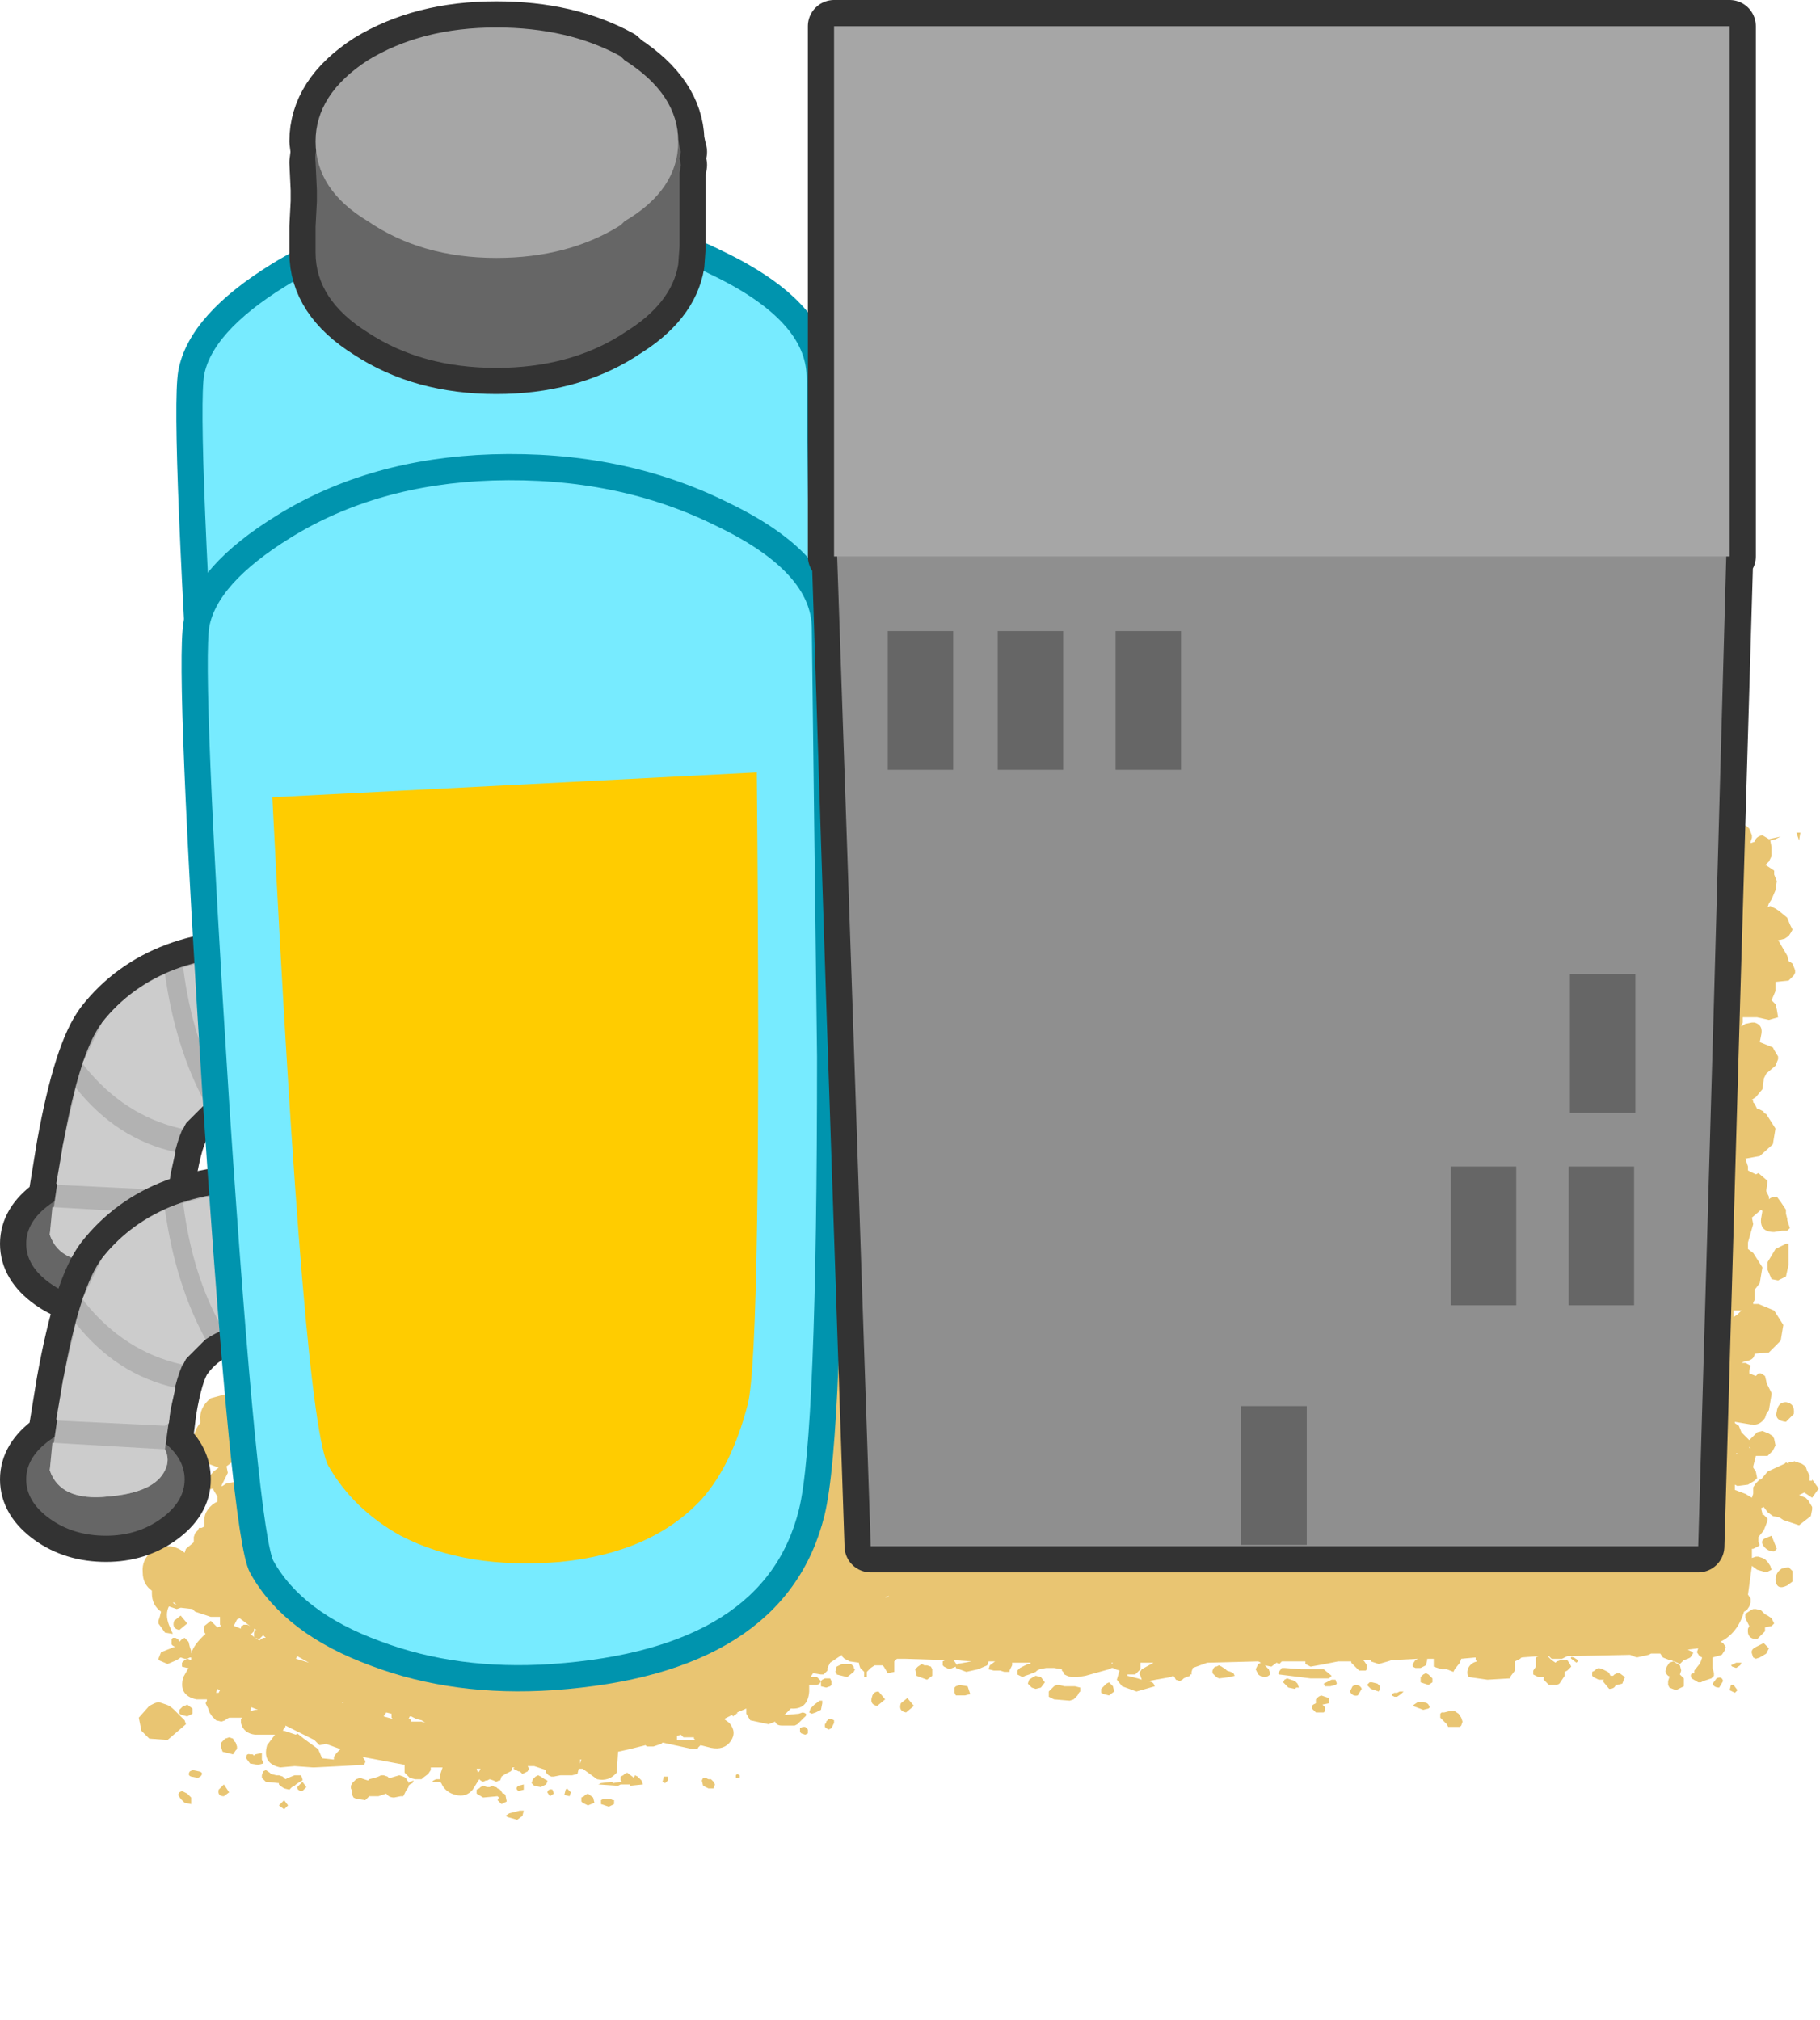 <?xml version="1.0" encoding="UTF-8" standalone="no"?>
<svg xmlns:xlink="http://www.w3.org/1999/xlink" height="77.15px" width="69.5px" xmlns="http://www.w3.org/2000/svg">
  <g transform="matrix(1.0, 0.0, 0.0, 1.0, 5.5, 13.15)">
    <path d="M55.55 59.05 L55.4 59.0 55.95 59.0 55.95 59.05 55.55 59.05 M20.2 54.55 Q19.35 54.55 19.2 55.4 L19.2 55.5 19.0 55.5 19.0 55.55 18.85 55.55 18.7 55.6 18.6 55.6 18.5 55.65 18.35 55.75 18.25 55.85 18.2 55.9 18.1 56.0 18.05 56.05 17.85 56.0 15.45 56.05 Q14.95 56.15 14.75 56.65 L14.7 56.9 14.7 57.2 14.8 57.55 14.95 57.8 15.0 57.85 15.45 58.1 16.25 58.3 16.2 58.3 15.8 58.4 15.6 58.4 15.4 58.5 15.25 58.55 14.95 58.7 14.75 58.85 14.65 58.95 14.5 58.75 14.55 58.65 14.45 58.2 14.2 57.7 13.8 57.4 13.35 57.25 Q12.9 57.35 12.5 57.6 L11.45 58.4 Q11.05 58.85 11.05 59.45 L11.15 60.1 9.9 60.9 Q9.45 61.3 9.8 61.7 10.9 63.1 12.8 62.5 L12.9 62.5 13.25 62.85 13.95 63.2 14.7 63.4 15.35 63.5 15.6 63.55 16.05 63.6 17.7 63.9 17.7 63.95 17.7 64.0 0.0 64.0 0.0 0.0 64.0 0.0 64.0 64.0 60.15 64.0 60.85 63.95 Q62.05 63.85 62.95 63.25 63.85 62.65 63.15 61.8 L63.05 61.7 63.1 61.3 62.95 60.95 62.7 60.65 62.15 60.4 59.3 60.45 58.85 60.45 58.35 60.55 57.0 60.55 57.0 60.45 57.05 60.4 57.05 60.3 57.05 60.2 57.05 60.15 57.05 60.05 57.0 60.0 57.0 59.9 57.0 59.8 56.95 59.75 56.9 59.65 56.85 59.6 56.8 59.5 57.75 58.75 Q58.65 57.55 57.3 57.1 55.75 56.55 54.1 56.55 L47.65 56.45 Q48.15 56.3 48.3 55.75 48.4 55.4 48.15 55.2 46.0 53.55 42.95 53.85 L35.55 54.6 20.2 54.55" fill="#e9c572" fill-opacity="0.0" fill-rule="evenodd" stroke="none"/>
    <path d="M1.65 50.2 L1.55 50.2 1.4 50.15 1.25 50.25 0.9 50.4 0.55 50.25 0.55 50.2 0.65 49.95 1.15 49.75 1.2 49.75 1.1 49.7 1.05 49.65 1.05 49.6 1.05 49.5 1.05 49.45 1.1 49.4 1.2 49.4 1.3 49.45 1.35 49.55 1.45 49.45 1.55 49.4 1.7 49.55 1.75 49.75 1.8 49.9 1.8 50.0 Q1.9 49.65 2.35 49.25 2.25 49.15 2.3 48.95 L2.55 48.75 2.8 49.0 2.95 48.95 2.9 48.9 2.9 48.75 2.9 48.6 2.55 48.6 1.95 48.4 1.85 48.3 1.4 48.25 1.25 48.3 0.95 48.2 Q0.8 48.5 0.95 48.9 L1.1 49.25 0.8 49.2 0.55 48.85 0.55 48.75 0.6 48.6 0.65 48.4 Q0.3 48.15 0.3 47.7 L0.3 47.6 Q-0.05 47.35 -0.05 46.9 -0.1 46.4 0.35 46.05 L0.9 45.9 Q1.25 45.9 1.55 46.15 L1.6 46.0 1.9 45.75 1.9 45.65 1.9 45.55 1.95 45.4 2.05 45.3 2.1 45.2 2.2 45.2 2.3 45.15 2.3 45.05 Q2.25 44.55 2.7 44.25 L2.8 44.2 2.8 44.05 2.8 44.0 2.65 43.75 2.65 43.7 2.35 43.75 2.3 43.55 2.45 43.3 2.65 43.05 2.85 42.9 2.45 42.75 Q2.2 42.6 2.25 42.35 1.65 41.9 2.1 41.25 L2.15 41.2 2.15 41.1 Q2.1 40.6 2.55 40.25 L3.1 40.1 3.75 40.35 4.1 40.9 4.0 41.5 3.85 41.7 3.75 42.0 3.45 42.45 3.45 42.5 3.35 42.7 3.15 42.85 3.2 43.1 3.0 43.5 2.95 43.6 3.0 43.6 3.15 43.5 3.45 43.45 3.45 43.4 3.75 43.5 3.9 43.6 4.0 43.7 4.15 43.95 4.2 44.3 4.2 44.55 4.3 44.6 4.4 44.7 Q5.4 48.55 9.15 49.5 L9.25 49.45 9.5 49.4 9.55 49.6 9.6 49.6 14.5 50.05 14.45 49.8 Q14.45 49.3 14.9 49.25 15.35 49.35 15.35 49.8 L15.35 50.0 19.35 49.45 Q20.45 49.25 21.45 48.7 L21.5 48.65 21.75 48.55 22.1 48.3 22.7 47.9 22.45 47.7 22.05 47.55 21.9 47.4 21.6 47.5 21.05 47.65 21.0 47.85 Q20.85 48.15 20.5 48.05 L20.05 47.85 19.95 47.7 19.7 47.65 19.65 47.65 19.65 47.85 Q19.55 48.55 18.9 48.4 18.2 48.3 18.35 47.6 L18.45 47.4 18.3 47.35 18.3 47.4 18.2 47.5 18.1 47.6 17.95 47.6 17.75 47.5 17.55 47.35 17.5 47.2 17.3 47.15 17.3 47.2 17.25 47.35 17.2 47.4 17.15 47.45 17.1 47.5 17.05 47.55 16.8 47.6 16.4 47.5 16.15 47.35 16.1 47.15 15.5 47.3 15.55 47.35 15.25 47.85 15.3 48.1 15.3 48.55 Q15.25 48.9 14.95 48.85 L14.55 48.65 14.5 48.55 14.5 48.35 14.5 48.2 14.5 48.05 14.45 48.05 14.4 48.1 14.05 48.65 13.65 49.1 13.4 49.15 13.0 48.9 12.6 49.0 Q12.1 48.9 11.85 48.45 L11.85 48.2 11.8 48.15 11.75 48.15 11.8 48.35 Q11.85 48.8 11.4 48.65 L11.05 48.25 Q10.95 47.85 11.35 47.9 L11.65 48.05 11.65 47.85 Q11.75 47.6 12.0 47.65 L12.15 47.8 12.15 47.75 12.3 47.7 12.15 47.4 12.1 47.45 11.7 47.3 11.5 47.15 11.45 47.1 11.1 47.2 Q10.45 47.2 10.1 46.75 L10.0 46.5 9.9 46.5 9.8 46.15 9.35 46.2 Q8.65 46.05 8.85 45.4 8.95 44.9 9.45 44.85 10.0 44.95 10.1 45.35 L10.15 45.3 10.6 44.95 Q10.95 45.0 10.95 45.35 L10.9 45.85 11.25 46.15 11.35 46.25 11.3 44.9 11.25 44.9 10.85 44.8 10.7 44.75 10.55 44.75 10.35 44.65 10.35 44.55 10.3 44.5 10.3 44.4 10.3 44.3 10.3 44.2 10.35 44.15 10.4 44.1 10.45 44.0 10.55 44.0 10.6 43.95 10.7 43.95 10.9 44.0 11.25 43.9 11.0 43.8 10.9 43.6 10.9 43.4 10.9 43.25 10.95 43.1 11.05 43.05 11.25 43.0 11.2 41.0 11.15 41.05 10.9 41.2 Q10.45 41.25 10.4 40.85 L10.4 40.7 10.4 40.5 10.45 40.35 10.25 40.35 Q9.8 40.4 9.8 40.0 9.75 39.45 10.25 39.45 L10.65 39.9 10.65 40.15 10.7 40.1 10.9 40.05 11.2 40.2 11.2 39.95 11.2 39.1 11.1 39.1 10.65 38.9 10.55 39.0 9.65 39.1 9.35 38.85 9.35 38.7 9.4 38.4 9.7 38.1 10.25 37.8 10.55 37.9 10.7 38.05 10.75 38.1 11.1 37.9 11.2 37.9 11.25 37.9 11.25 37.75 10.8 37.7 10.55 37.45 10.45 37.3 10.45 37.15 10.45 37.0 10.55 36.85 10.85 36.6 10.95 36.55 10.65 35.75 10.25 35.8 9.8 35.6 9.7 35.45 9.7 35.3 9.75 35.15 9.85 35.0 10.05 34.9 10.25 34.85 10.45 34.95 10.25 33.25 9.9 33.25 9.85 33.4 9.6 33.55 9.35 33.4 Q9.15 33.15 9.45 33.0 L9.65 32.95 Q9.5 32.5 9.95 32.4 L10.3 32.4 10.3 32.0 10.25 32.0 9.8 31.75 9.7 31.5 9.7 31.35 9.75 31.2 9.9 31.05 10.05 30.95 10.25 30.9 10.25 30.85 10.45 30.95 10.5 30.2 10.35 29.95 10.35 29.8 10.35 29.6 10.35 29.45 10.4 29.3 10.6 29.15 10.65 28.75 10.1 28.85 Q9.4 28.7 9.6 28.05 9.65 27.75 9.85 27.65 L9.5 27.35 9.4 27.2 9.35 27.05 9.35 26.85 9.35 26.7 9.35 26.55 9.45 26.4 9.6 26.25 9.9 26.1 10.25 26.0 10.25 25.95 10.55 26.1 10.7 26.25 10.75 26.25 10.75 25.25 10.65 25.25 10.15 25.2 10.05 25.1 10.0 25.0 9.8 24.95 9.6 25.0 9.5 25.1 9.45 25.25 9.35 25.35 9.35 25.4 Q8.95 25.6 8.7 25.25 L8.45 24.85 8.35 24.55 Q8.25 24.15 8.65 24.0 L8.95 23.9 8.95 23.85 9.15 23.9 9.15 23.85 9.2 23.7 9.3 23.55 9.6 23.3 Q9.9 23.1 10.25 23.0 L10.25 22.95 10.65 23.1 10.7 23.1 10.65 21.55 10.45 21.55 Q10.05 21.55 10.0 21.2 9.95 20.7 10.45 20.6 L10.6 20.65 10.6 20.5 10.45 20.5 Q10.05 20.5 10.05 20.1 10.05 19.75 10.45 19.7 L10.6 19.75 10.45 17.6 10.45 16.95 9.95 17.0 Q9.55 16.95 9.5 16.55 L9.5 16.4 9.55 16.25 9.65 16.15 9.75 16.1 9.95 16.05 9.65 15.7 9.55 15.45 9.55 15.25 9.6 15.1 9.75 14.95 9.85 14.85 9.95 14.8 10.25 14.75 10.55 14.85 10.75 15.0 10.8 15.05 Q11.0 14.35 11.45 13.8 L11.4 13.75 Q11.25 13.15 11.75 12.65 L12.05 12.4 12.0 10.5 11.85 10.2 11.8 9.9 11.8 9.85 11.85 9.75 11.95 9.65 11.95 9.25 Q11.7 9.55 11.15 9.25 10.7 9.0 10.9 8.5 L11.25 8.1 11.9 8.1 Q11.85 7.8 11.95 7.5 12.0 7.25 12.25 7.15 L12.65 7.05 Q13.15 7.0 13.5 7.35 L13.85 7.85 13.85 7.8 13.95 7.7 14.0 7.65 14.2 7.65 14.2 7.6 14.35 7.65 14.55 7.7 14.65 7.8 Q14.7 7.3 15.2 7.3 15.7 7.4 15.8 7.9 L24.95 7.2 29.7 6.95 Q41.15 6.95 52.55 7.25 L52.55 7.15 52.1 6.8 52.05 6.4 Q52.3 5.95 52.8 5.9 L53.25 5.85 53.5 5.95 53.65 6.05 53.8 6.25 53.85 6.4 53.85 6.5 Q54.15 6.6 54.25 6.85 54.45 6.7 54.65 6.7 54.75 6.55 54.95 6.55 L55.4 6.85 55.65 6.8 Q56.25 6.9 56.3 7.35 L56.65 7.35 56.55 7.05 Q56.6 6.7 56.95 6.6 L57.15 6.55 57.15 10.8 58.15 10.8 57.95 11.2 57.55 11.65 57.45 11.65 57.6 13.8 57.65 14.2 Q57.4 14.4 57.4 14.8 L57.35 14.9 Q56.8 15.2 56.55 15.7 56.05 16.8 55.95 18.0 55.95 18.5 56.4 18.7 L58.1 19.25 57.9 19.3 57.9 19.7 Q58.45 20.05 58.5 20.6 L58.55 20.45 58.6 19.3 60.25 19.25 60.15 19.15 60.05 18.9 60.05 18.8 60.05 18.7 60.2 18.45 60.45 18.25 60.65 18.2 60.95 18.3 61.2 18.4 61.3 18.5 61.4 18.75 61.4 18.85 61.35 19.0 61.35 19.05 61.5 19.0 Q61.55 18.8 61.8 18.75 L62.05 18.9 62.5 18.8 62.3 18.9 62.1 18.95 62.15 19.2 62.15 19.3 62.15 19.4 62.15 19.55 62.1 19.65 62.05 19.75 61.9 19.9 61.95 19.9 62.1 20.0 62.25 20.1 62.25 20.25 62.35 20.5 62.3 20.85 62.15 21.2 62.05 21.35 62.0 21.5 62.1 21.45 62.3 21.55 62.45 21.65 62.75 21.9 62.85 22.15 62.95 22.35 62.9 22.45 62.8 22.6 62.65 22.7 62.45 22.75 62.4 22.75 62.75 23.35 62.8 23.55 62.95 23.65 63.05 23.9 63.05 24.0 63.0 24.1 62.8 24.3 62.3 24.35 62.3 24.5 62.3 24.7 62.15 25.05 62.3 25.2 62.35 25.4 62.4 25.7 62.05 25.8 61.6 25.7 61.5 25.7 61.05 25.7 61.05 25.75 61.05 25.85 61.05 25.9 61.0 26.0 61.0 26.05 61.15 25.95 61.4 25.9 61.5 25.9 Q61.85 26.0 61.75 26.4 L61.7 26.65 61.95 26.75 62.2 26.85 62.25 26.95 62.4 27.2 62.4 27.3 62.3 27.55 61.95 27.85 61.85 28.05 61.85 28.1 61.8 28.45 61.55 28.75 61.4 28.85 61.45 28.9 61.45 28.95 61.5 29.0 61.55 29.1 61.6 29.2 61.65 29.2 61.75 29.25 61.85 29.3 61.85 29.35 61.95 29.4 62.3 29.95 62.2 30.55 61.7 31.0 61.15 31.1 61.25 31.4 61.25 31.55 61.55 31.7 61.65 31.65 62.0 31.95 61.95 32.3 61.95 32.35 62.05 32.55 62.05 32.65 Q62.15 32.55 62.35 32.55 L62.5 32.75 62.6 32.9 62.7 33.05 62.7 33.2 62.75 33.4 62.75 33.45 62.85 33.75 62.75 33.85 62.55 33.85 62.25 33.9 Q61.7 33.9 61.75 33.4 L61.8 33.1 61.75 33.05 61.4 33.35 61.45 33.6 61.25 34.3 61.25 34.4 61.25 34.55 61.45 34.7 61.8 35.25 61.7 35.85 61.55 36.05 61.5 36.1 61.5 36.2 61.5 36.35 61.5 36.45 61.5 36.5 61.45 36.6 61.45 36.65 61.65 36.65 62.25 36.9 62.6 37.45 62.5 38.05 62.05 38.5 61.5 38.55 Q61.5 38.8 61.1 38.85 L61.0 38.9 61.15 38.9 61.35 39.0 61.3 39.2 61.3 39.3 61.55 39.4 61.65 39.3 61.75 39.3 61.9 39.4 61.95 39.6 61.95 39.65 62.1 39.95 62.15 40.05 62.15 40.1 62.05 40.7 61.95 40.85 61.9 41.0 Q61.7 41.3 61.4 41.25 L61.35 41.25 60.75 41.15 60.75 41.2 60.9 41.3 61.0 41.55 61.2 41.75 61.3 41.85 61.4 41.75 61.6 41.55 61.8 41.5 62.05 41.6 62.2 41.7 62.25 41.8 62.3 42.05 62.25 42.15 62.2 42.25 62.0 42.45 61.55 42.45 61.45 42.85 61.45 42.9 61.55 43.05 61.6 43.3 61.5 43.4 61.25 43.55 60.85 43.6 60.75 43.55 60.75 43.75 61.15 43.9 61.4 44.05 61.45 43.9 61.45 43.8 61.45 43.65 61.55 43.5 61.7 43.35 61.75 43.35 62.0 43.05 62.65 42.75 62.7 42.7 62.8 42.75 62.8 42.7 63.0 42.7 63.0 42.65 63.3 42.75 63.45 42.85 63.5 43.0 63.55 43.1 63.6 43.2 63.6 43.35 63.6 43.4 63.7 43.4 63.7 43.35 63.95 43.7 63.7 44.05 63.4 43.85 63.3 43.9 63.2 43.95 63.45 44.05 63.55 44.15 63.7 44.4 63.7 44.5 63.65 44.75 63.2 45.1 62.6 44.9 62.45 44.8 62.2 44.75 62.0 44.6 61.85 44.4 61.75 44.45 61.8 44.65 61.8 44.7 61.85 44.7 61.95 44.8 62.0 44.85 62.0 44.9 61.95 45.05 61.85 45.3 61.65 45.55 61.65 45.75 61.7 45.85 61.65 45.9 61.55 45.95 61.45 46.0 61.4 46.0 61.4 46.25 61.4 46.35 61.55 46.3 61.65 46.3 61.8 46.35 61.9 46.4 62.0 46.5 62.1 46.65 62.15 46.8 61.95 46.9 61.6 46.8 61.4 46.65 61.25 47.75 61.35 47.9 61.35 48.05 61.3 48.2 61.2 48.35 61.1 48.4 61.05 48.55 Q60.8 49.25 60.2 49.55 L60.3 49.6 60.4 49.75 60.35 49.9 60.25 50.05 59.9 50.15 59.9 50.3 59.9 50.55 59.95 50.75 59.95 50.85 59.85 50.95 59.55 51.05 59.45 51.1 59.35 51.1 59.1 50.95 Q59.0 50.75 59.2 50.75 L59.2 50.65 59.4 50.4 59.45 50.3 59.5 50.15 59.4 50.1 59.3 49.95 59.35 49.8 58.95 49.85 59.15 49.95 59.15 50.0 59.05 50.15 58.95 50.2 58.8 50.25 58.65 50.4 58.55 50.35 58.3 50.25 58.25 50.25 58.0 50.15 57.9 50.0 57.65 50.0 57.55 50.0 57.45 50.05 57.0 50.15 56.75 50.05 54.35 50.1 54.15 50.2 53.75 50.2 53.65 50.1 53.6 50.1 53.65 50.15 53.75 50.25 53.9 50.35 53.95 50.3 54.1 50.25 54.25 50.25 54.35 50.25 54.45 50.4 54.5 50.5 54.35 50.65 54.25 50.7 54.25 50.85 54.05 51.15 53.95 51.2 53.65 51.2 53.45 51.0 53.45 50.9 53.25 50.9 53.05 50.8 53.05 50.65 53.15 50.5 53.15 50.25 53.15 50.15 53.25 50.1 52.6 50.15 52.55 50.2 52.35 50.3 52.35 50.35 52.35 50.65 52.2 50.85 52.15 50.95 51.3 51.0 50.6 50.9 50.55 50.85 Q50.5 50.65 50.6 50.5 50.7 50.35 50.9 50.3 L50.85 50.25 50.85 50.15 50.3 50.2 50.25 50.35 50.05 50.6 50.0 50.7 49.75 50.6 49.55 50.6 49.25 50.5 49.25 50.35 49.25 50.2 49.0 50.2 49.0 50.25 48.95 50.45 48.75 50.55 48.55 50.55 48.45 50.5 48.45 50.4 48.55 50.25 48.65 50.2 47.65 50.25 47.5 50.3 47.15 50.4 46.85 50.3 46.85 50.25 46.55 50.25 46.6 50.3 46.7 50.45 46.7 50.6 46.65 50.65 46.4 50.65 46.1 50.35 46.1 50.3 45.6 50.3 45.1 50.4 44.55 50.5 44.35 50.4 44.35 50.3 43.45 50.3 43.4 50.35 43.35 50.4 43.25 50.35 43.05 50.5 42.8 50.45 42.85 50.5 42.95 50.6 43.0 50.75 43.0 50.8 Q42.8 51.0 42.55 50.8 L42.45 50.6 42.55 50.4 42.65 50.35 42.55 50.3 40.65 50.35 40.6 50.35 40.05 50.55 40.0 50.7 40.0 50.8 39.95 50.8 39.95 50.85 39.8 50.9 39.7 50.95 39.65 51.0 39.55 51.05 39.4 51.0 39.35 50.9 39.3 50.85 39.2 50.9 38.35 51.05 38.5 51.1 38.55 51.15 38.6 51.25 37.9 51.45 37.35 51.25 37.15 51.0 37.25 50.65 37.1 50.6 37.0 50.55 36.95 50.55 36.85 50.6 35.95 50.85 35.65 50.9 35.45 50.9 35.4 50.9 35.25 50.85 35.15 50.8 35.1 50.7 35.05 50.65 35.05 50.6 34.75 50.55 34.65 50.55 34.55 50.55 34.45 50.55 34.2 50.6 34.1 50.65 34.05 50.7 33.8 50.8 33.65 50.85 33.55 50.9 33.45 50.85 33.35 50.8 33.35 50.7 33.35 50.65 33.45 50.55 33.65 50.45 33.75 50.4 33.85 50.4 33.85 50.35 33.15 50.35 33.15 50.45 33.05 50.65 33.05 50.7 32.85 50.7 32.7 50.65 32.45 50.65 32.25 50.6 32.3 50.45 32.5 50.3 32.25 50.3 32.2 50.45 31.85 50.6 31.4 50.7 31.0 50.55 31.0 50.5 30.75 50.6 30.55 50.5 30.5 50.45 30.5 50.4 30.5 50.3 30.6 50.25 29.05 50.2 29.0 50.2 28.9 50.2 28.85 50.2 28.75 50.2 28.7 50.25 28.65 50.3 28.65 50.35 28.65 50.7 28.4 50.75 28.25 50.5 28.2 50.45 27.9 50.45 27.75 50.55 27.7 50.6 27.6 50.7 27.6 50.75 27.6 50.85 27.6 50.9 27.5 50.9 27.5 50.8 27.5 50.7 27.35 50.55 27.3 50.4 27.3 50.35 26.95 50.3 26.75 50.2 26.65 50.1 26.65 50.05 26.2 50.35 26.15 50.45 26.1 50.55 26.1 50.65 26.05 50.7 25.95 50.8 25.85 50.8 25.55 50.75 25.45 50.9 25.5 50.9 25.6 50.9 25.7 50.9 25.8 51.0 25.85 51.05 25.9 51.0 26.0 50.95 26.1 50.95 26.2 50.95 26.25 51.05 26.25 51.2 26.2 51.25 26.05 51.3 25.85 51.25 25.85 51.05 25.8 51.15 25.7 51.2 25.4 51.2 25.4 51.45 Q25.35 52.15 24.7 52.1 L24.5 52.3 24.45 52.35 25.0 52.3 25.15 52.25 Q25.4 52.3 25.2 52.45 L24.95 52.7 24.85 52.75 24.35 52.75 Q24.15 52.75 24.1 52.6 L23.85 52.7 23.15 52.55 23.0 52.3 23.0 52.1 22.65 52.25 22.65 52.3 22.6 52.3 22.6 52.35 22.55 52.35 22.5 52.4 22.45 52.35 22.15 52.5 22.35 52.65 Q22.65 53.0 22.4 53.35 22.15 53.7 21.65 53.6 L21.25 53.5 21.15 53.6 21.15 53.65 20.95 53.65 19.8 53.4 19.75 53.45 19.45 53.55 19.2 53.55 19.15 53.5 18.75 53.6 18.55 53.65 18.1 53.75 18.1 53.8 18.05 54.55 Q17.75 54.9 17.3 54.8 L16.75 54.4 16.7 54.4 16.6 54.4 16.55 54.6 16.35 54.65 15.9 54.65 15.65 54.7 15.55 54.7 15.45 54.65 15.35 54.55 15.35 54.45 15.05 54.35 14.9 54.3 14.65 54.3 14.7 54.4 14.65 54.5 14.45 54.6 14.35 54.5 14.3 54.5 14.1 54.4 14.15 54.35 14.3 54.35 14.05 54.35 14.05 54.45 14.0 54.5 13.8 54.6 13.65 54.7 13.6 54.85 13.55 54.85 13.45 54.9 13.35 54.85 13.2 54.8 13.1 54.85 13.05 54.85 12.95 54.9 12.85 54.85 12.8 54.8 12.55 55.2 Q12.3 55.5 11.9 55.4 11.5 55.3 11.35 54.95 L11.3 54.9 11.15 54.9 11.0 54.9 11.05 54.85 11.15 54.8 11.3 54.8 11.3 54.65 11.35 54.5 11.4 54.35 11.0 54.35 10.95 54.35 10.95 54.45 10.85 54.6 10.65 54.75 10.6 54.8 10.45 54.8 10.35 54.8 10.15 54.75 10.0 54.6 9.95 54.55 9.95 54.45 9.95 54.4 9.95 54.25 8.35 53.95 8.45 54.1 8.45 54.15 8.4 54.25 7.5 54.3 6.5 54.35 6.45 54.35 5.75 54.3 5.2 54.35 Q4.5 54.2 4.7 53.5 L5.0 53.1 4.25 53.1 Q3.8 53.05 3.7 52.65 L3.7 52.6 3.7 52.5 3.75 52.45 3.3 52.45 3.25 52.45 3.15 52.5 3.1 52.55 2.95 52.6 2.75 52.55 2.65 52.45 2.6 52.4 2.5 52.25 2.45 52.1 2.35 51.9 2.4 51.8 2.4 51.75 2.0 51.75 Q1.3 51.6 1.5 50.9 L1.7 50.55 1.65 50.55 1.45 50.5 1.45 50.4 1.45 50.35 1.55 50.25 1.65 50.2 1.8 50.25 1.8 50.15 1.75 50.15 1.65 50.2 M63.1 18.65 L63.25 18.65 63.2 18.95 63.1 18.65 M61.0 19.8 L60.95 19.75 60.9 19.6 60.85 19.5 60.85 19.45 60.7 19.45 60.75 20.7 60.9 20.5 60.8 20.4 60.75 20.1 60.85 19.85 60.9 19.8 61.0 19.8 M60.85 23.15 L60.75 23.3 60.75 23.7 60.85 23.7 60.8 23.55 60.9 23.15 60.85 23.15 M57.6 1.2 L58.15 1.1 58.1 1.15 57.6 1.2 M57.9 23.35 L57.95 23.55 57.9 23.8 57.85 23.95 57.85 24.4 57.95 24.45 58.25 24.65 58.4 24.95 58.4 25.3 58.35 25.4 58.6 25.7 58.55 22.45 58.1 22.0 57.9 22.3 57.9 23.35 M57.7 27.75 L57.95 27.8 58.35 28.1 58.45 28.55 58.25 28.95 58.25 29.05 58.2 29.5 57.75 29.95 57.75 30.0 57.7 30.15 57.6 30.2 57.6 30.7 58.1 30.9 58.2 31.35 57.9 31.7 57.55 31.8 57.55 33.9 57.85 33.75 Q58.45 33.75 58.45 34.3 58.45 34.85 57.85 34.8 L58.1 35.55 Q58.2 36.25 57.55 36.2 L57.55 37.6 57.8 37.5 58.05 37.6 58.3 37.8 58.3 38.15 58.2 38.35 58.15 38.45 58.3 39.0 58.35 39.05 58.55 39.3 58.55 38.95 58.6 37.15 58.25 37.2 Q57.7 37.15 57.7 36.65 57.65 36.2 58.1 36.15 58.4 36.2 58.6 36.4 L58.6 33.1 Q58.0 32.95 58.15 32.35 58.25 31.95 58.6 31.9 L58.6 30.25 58.6 27.05 57.7 27.6 57.7 27.75 M58.3 39.95 L58.25 40.0 57.65 39.95 57.65 40.5 57.65 40.65 58.1 40.45 58.2 40.45 58.35 40.5 58.45 40.55 58.5 40.65 58.55 40.7 58.55 39.5 58.3 39.95 M57.8 42.9 Q58.5 43.0 58.45 43.7 L58.45 43.75 58.6 43.75 58.55 42.1 58.2 42.35 57.75 42.5 57.75 42.75 57.8 42.9 M58.55 41.8 L58.55 41.4 58.4 41.55 58.55 41.8 M60.7 37.15 L60.85 37.05 61.0 36.9 60.85 36.9 60.7 36.9 60.7 37.15 M62.8 34.35 L62.8 34.65 62.8 35.15 62.7 35.6 62.4 35.75 62.15 35.7 62.0 35.35 62.0 35.05 62.3 34.55 62.7 34.35 62.8 34.35 M62.7 40.4 Q63.05 40.45 63.0 40.85 L62.7 41.15 Q62.25 41.1 62.35 40.75 62.4 40.4 62.7 40.4 M60.8 42.4 L60.8 42.75 60.8 42.65 60.8 42.5 60.8 42.4 60.85 42.35 60.8 42.35 60.8 42.4 M61.3 42.15 L61.35 42.15 61.3 42.1 61.3 42.15 M61.9 45.6 L62.15 45.5 62.35 46.0 62.25 46.1 Q62.0 46.1 61.85 45.9 61.7 45.7 61.9 45.6 M62.95 46.85 L62.95 47.25 62.75 47.4 Q62.35 47.6 62.3 47.2 62.3 46.9 62.55 46.75 L62.8 46.7 62.95 46.85 M61.9 48.5 L62.0 48.55 62.15 48.65 62.25 48.85 62.15 48.95 61.9 49.0 61.9 49.15 61.6 49.45 Q61.2 49.45 61.25 49.05 L61.3 48.95 61.15 48.65 61.15 48.6 61.15 48.5 61.2 48.45 61.35 48.35 61.45 48.3 61.55 48.3 61.75 48.35 61.9 48.5 M10.75 10.55 L10.85 11.05 10.75 11.35 10.7 11.45 10.9 11.5 11.15 11.7 11.25 11.85 11.3 12.0 11.25 12.15 10.85 12.35 Q10.45 12.5 10.25 12.1 L10.2 11.85 10.25 11.7 9.9 11.6 9.75 11.45 9.65 11.3 9.65 11.15 9.65 10.8 9.7 10.5 9.95 10.25 10.25 10.15 10.25 10.1 10.55 10.25 10.75 10.55 M8.7 12.05 L8.75 12.0 8.95 11.95 9.35 12.25 Q9.55 12.45 9.4 12.7 L8.95 13.0 8.5 12.65 8.5 12.5 8.55 12.3 8.6 12.15 8.7 12.05 M8.1 13.35 L8.4 13.45 8.55 13.6 8.65 13.75 8.7 13.95 8.7 14.1 8.4 14.35 Q7.8 14.7 7.55 14.05 L7.55 13.8 7.75 13.5 8.1 13.35 M8.35 17.4 L8.75 17.1 9.0 17.25 9.1 17.35 9.25 17.55 9.35 17.7 9.5 18.0 9.1 18.3 Q8.6 18.35 8.35 17.95 8.2 17.7 8.35 17.4 M9.75 18.6 L10.2 19.05 10.1 19.65 9.75 19.85 Q9.35 19.9 9.3 19.5 L9.25 19.35 9.25 19.2 9.3 19.05 9.35 18.9 9.45 18.75 9.75 18.65 9.75 18.6 M8.75 21.4 L9.15 21.55 9.4 21.7 9.65 22.0 9.8 22.3 9.8 22.45 9.8 22.6 9.65 22.95 9.4 23.2 8.75 23.55 8.25 23.4 8.05 23.25 7.8 22.95 7.7 22.65 7.65 22.3 7.7 22.15 7.8 22.0 8.05 21.75 8.75 21.45 8.75 21.4 M12.95 12.55 L12.9 12.45 12.9 12.6 12.95 12.7 12.95 12.55 M10.45 13.45 Q10.05 13.4 10.1 13.05 10.15 12.7 10.45 12.7 10.8 12.75 10.75 13.15 L10.45 13.45 M10.55 16.1 L10.5 16.1 10.4 16.2 10.45 16.2 10.5 16.25 10.55 16.1 M10.5 27.6 L10.7 27.7 10.7 27.55 10.5 27.6 M13.15 36.75 L13.05 36.65 13.05 36.7 13.15 36.9 13.15 36.75 M13.05 36.2 L13.1 35.95 13.1 35.5 13.0 35.45 13.05 36.2 M9.2 25.5 Q9.6 25.75 9.45 26.15 L8.95 26.45 Q8.45 26.45 8.6 25.95 8.7 25.5 9.1 25.5 L9.2 25.5 M7.35 29.25 L7.6 29.2 7.9 29.3 8.1 29.45 8.15 29.6 8.2 29.95 8.15 30.1 8.05 30.25 7.85 30.35 7.25 30.3 7.0 30.0 6.95 29.7 7.05 29.55 7.15 29.4 7.25 29.3 7.35 29.25 M7.35 28.1 L7.55 28.0 7.85 27.85 7.9 27.85 8.25 28.15 Q8.45 28.35 8.25 28.6 L7.8 28.95 7.35 29.0 7.2 28.9 7.15 28.75 7.15 28.6 7.15 28.45 7.2 28.3 7.35 28.1 M10.05 29.35 Q10.1 29.7 9.75 29.7 L9.25 29.3 Q9.05 28.85 9.6 28.8 L9.6 28.75 Q10.0 28.9 10.05 29.35 M8.6 35.25 Q8.9 35.45 8.75 35.7 L8.45 35.85 8.2 35.7 Q8.05 35.4 8.35 35.3 L8.6 35.25 M8.55 39.4 L8.65 39.55 8.65 39.7 8.65 39.9 8.6 40.0 8.35 40.35 7.6 40.45 7.4 40.2 7.4 40.05 7.45 39.9 7.6 39.55 7.8 39.3 8.1 39.15 8.1 39.1 8.35 39.25 8.55 39.4 M7.2 41.85 L7.2 41.7 7.4 42.3 7.3 42.15 7.2 41.9 7.2 41.85 M8.6 42.1 L8.65 42.05 8.75 42.0 8.9 41.9 9.05 41.85 9.25 41.9 9.3 41.95 9.35 42.0 9.4 42.1 9.4 42.15 9.4 42.25 9.25 42.5 8.9 42.65 8.6 42.5 8.6 42.45 8.55 42.35 8.55 42.25 8.6 42.2 8.6 42.1 M9.0 42.95 L9.0 42.9 9.2 43.1 9.25 43.25 9.3 43.4 9.35 43.2 Q9.45 42.7 9.95 42.65 10.65 42.75 10.6 43.45 10.5 44.1 9.85 44.0 L9.35 43.7 9.35 43.75 Q9.15 43.8 9.05 43.6 L8.95 43.35 8.9 43.1 Q8.85 42.9 9.0 42.95 M1.1 48.05 L1.15 48.1 1.25 48.15 1.15 48.05 1.1 48.05 M1.35 49.1 Q1.05 49.05 1.15 48.75 L1.4 48.55 1.65 48.85 1.35 49.1 M3.55 48.7 L3.45 48.9 3.45 48.95 3.7 49.05 3.7 48.95 3.75 48.95 3.8 48.9 3.85 48.9 3.95 48.9 4.05 48.95 3.65 48.65 3.55 48.7 M4.25 49.4 L4.2 49.35 4.2 49.2 4.25 49.1 4.3 49.1 4.2 49.05 4.2 49.15 4.1 49.25 4.05 49.25 4.25 49.4 4.4 49.5 4.55 49.4 4.65 49.4 4.55 49.3 4.4 49.45 4.25 49.4 M8.8 44.1 L8.8 44.15 8.8 44.25 8.7 44.2 8.0 44.3 Q7.35 44.1 7.7 43.4 7.9 43.0 8.35 43.0 9.05 43.15 8.85 43.85 L8.8 44.1 M8.1 46.55 Q8.45 46.6 8.45 46.95 L8.25 47.35 Q7.8 47.65 7.65 47.2 7.55 46.85 7.9 46.6 L8.1 46.55 M8.25 48.9 L7.9 48.7 Q7.65 48.45 7.95 48.3 L8.2 48.25 Q8.5 48.45 8.45 48.75 L8.25 48.9 M9.5 48.6 L9.75 48.4 9.85 48.35 9.85 48.7 9.8 48.8 9.55 48.8 9.5 48.6 M13.15 37.35 L13.1 37.45 13.05 37.6 13.1 38.05 13.15 37.95 13.15 37.35 M14.05 47.25 L14.0 47.4 14.05 47.4 14.05 47.25 M17.55 47.7 L17.7 47.65 17.75 47.95 17.55 48.05 17.35 47.9 17.55 47.7 M15.8 47.65 L15.85 47.6 Q16.25 47.55 16.45 47.85 L16.4 48.35 Q16.2 48.7 15.85 48.7 15.4 48.7 15.35 48.3 L15.35 48.15 15.35 48.0 15.4 47.85 15.5 47.75 15.6 47.7 15.8 47.65 M17.7 48.65 Q18.05 48.7 18.1 49.1 18.15 49.55 17.7 49.55 17.3 49.55 17.25 49.15 17.2 48.65 17.7 48.65 M16.7 49.45 Q16.3 49.45 16.35 49.05 16.4 48.65 16.75 48.65 L17.05 49.1 16.7 49.45 M20.85 48.35 L21.2 48.05 21.3 48.05 Q21.55 48.2 21.4 48.5 L21.2 48.7 Q20.85 48.7 20.85 48.35 M28.3 47.85 L28.4 47.85 28.45 47.8 28.3 47.85 M38.05 50.4 L38.05 50.6 37.9 50.75 37.85 50.8 37.75 50.8 37.65 50.8 37.55 50.8 37.55 50.85 37.95 50.95 38.1 51.0 38.05 50.85 38.0 50.75 38.1 50.6 38.55 50.35 38.05 50.35 38.05 50.4 M37.0 50.35 L36.95 50.35 36.95 50.4 37.0 50.35 M36.55 51.35 L36.65 51.25 36.7 51.2 36.75 51.15 36.85 51.1 37.0 51.25 37.05 51.45 36.85 51.6 36.65 51.55 36.55 51.5 36.55 51.4 36.55 51.35 M35.55 51.7 L35.5 51.75 35.35 51.8 34.75 51.75 34.55 51.65 34.55 51.55 34.55 51.45 34.6 51.4 34.7 51.3 34.75 51.25 34.85 51.2 34.95 51.2 35.15 51.25 35.3 51.25 35.55 51.25 35.75 51.3 35.75 51.4 35.75 51.45 35.7 51.5 35.65 51.6 35.55 51.7 M34.05 50.85 L34.25 50.9 34.4 51.1 34.25 51.3 34.05 51.35 33.9 51.3 33.8 51.2 33.75 51.15 33.8 51.0 33.95 50.9 34.05 50.85 M31.05 50.4 L31.6 50.3 30.9 50.25 30.95 50.3 31.05 50.45 31.05 50.4 M31.45 51.25 L31.55 51.55 31.35 51.6 31.15 51.6 31.0 51.6 30.95 51.5 30.95 51.4 30.95 51.3 31.0 51.25 31.15 51.2 31.45 51.25 M29.7 50.4 L29.8 50.45 29.9 50.45 30.05 50.5 30.1 50.6 30.1 50.75 30.1 50.85 29.9 51.0 29.5 50.85 29.45 50.6 29.55 50.5 29.7 50.4 M28.9 51.9 L29.15 51.7 29.4 52.0 29.1 52.25 Q28.8 52.2 28.9 51.9 M28.0 52.0 Q27.7 51.95 27.8 51.65 27.85 51.45 28.05 51.45 L28.3 51.75 28.0 52.0 M26.9 50.4 L27.0 50.4 27.05 50.45 27.1 50.5 27.1 50.55 27.15 50.6 27.1 50.7 26.85 50.9 26.45 50.8 26.45 50.75 26.4 50.7 26.45 50.5 26.65 50.4 26.9 50.4 M25.9 51.8 L25.9 51.9 25.85 52.15 25.65 52.25 25.5 52.3 25.4 52.25 25.45 52.1 25.6 51.95 25.8 51.8 25.9 51.8 M26.35 52.55 L26.35 52.65 26.3 52.75 26.25 52.85 26.15 52.9 26.05 52.85 26.0 52.8 26.0 52.7 26.05 52.65 26.05 52.6 26.15 52.5 26.25 52.5 26.35 52.55 M25.35 53.05 L25.25 53.1 25.1 53.05 25.05 53.0 25.05 52.85 25.15 52.8 25.25 52.8 25.3 52.85 25.35 52.9 25.35 53.05 M21.0 53.25 L21.0 53.2 20.75 53.2 20.7 53.2 20.6 53.2 20.55 53.15 20.5 53.1 20.35 53.15 20.35 53.3 20.4 53.3 20.7 53.3 21.05 53.3 21.0 53.25 M21.3 54.85 L21.35 54.75 21.45 54.75 21.55 54.8 21.65 54.8 21.75 54.9 21.8 55.0 21.75 55.15 21.55 55.15 21.35 55.05 21.3 54.85 M22.6 54.75 L22.6 54.65 22.65 54.6 22.75 54.65 22.75 54.75 22.6 54.75 M16.65 54.05 L16.65 54.2 16.7 54.05 16.65 54.05 M15.4 54.85 L15.4 54.9 15.35 55.0 15.15 55.1 14.9 55.05 14.8 54.95 14.85 54.8 14.95 54.7 15.05 54.65 15.15 54.7 15.3 54.8 15.4 54.85 M15.5 55.45 L15.4 55.3 Q15.45 55.15 15.6 55.2 L15.65 55.35 15.5 55.45 M16.3 55.3 L16.25 55.45 16.05 55.4 16.1 55.2 16.15 55.15 16.3 55.3 M16.7 55.6 L16.7 55.5 16.8 55.45 16.85 55.4 16.95 55.35 17.15 55.5 17.2 55.7 16.95 55.8 16.75 55.7 16.7 55.65 16.7 55.6 M17.65 55.55 L17.8 55.55 17.9 55.6 17.95 55.6 17.95 55.65 17.95 55.75 17.75 55.85 17.45 55.75 17.45 55.6 17.55 55.55 17.65 55.55 M17.45 54.95 L17.85 54.9 17.9 54.9 17.9 54.95 18.2 54.9 18.25 54.9 18.2 54.85 18.2 54.8 18.2 54.7 18.3 54.65 18.35 54.6 18.45 54.55 18.65 54.7 18.7 54.75 18.75 54.65 18.85 54.7 19.0 54.85 19.05 55.0 18.55 55.05 18.55 55.0 18.45 55.0 18.2 55.0 18.1 55.05 17.35 55.0 17.45 54.95 M19.9 54.95 L19.8 54.9 19.85 54.7 20.0 54.7 20.0 54.85 19.9 54.95 M10.4 52.5 L10.2 52.4 10.15 52.4 10.1 52.5 10.15 52.5 10.2 52.55 10.2 52.6 10.6 52.6 10.75 52.65 10.6 52.55 10.4 52.5 M10.3 54.85 L10.25 54.95 10.15 55.0 10.1 55.05 10.1 55.1 10.0 55.25 9.9 55.45 9.8 55.45 9.55 55.5 Q9.35 55.5 9.25 55.35 L8.95 55.45 8.65 55.45 8.6 55.45 8.45 55.6 8.1 55.55 8.0 55.5 7.95 55.4 7.95 55.25 7.9 55.15 7.9 55.05 7.95 54.95 8.0 54.9 8.1 54.8 8.25 54.75 8.4 54.8 8.55 54.85 8.6 54.8 8.8 54.75 8.95 54.7 9.05 54.65 9.15 54.65 9.3 54.7 9.35 54.75 9.4 54.75 9.75 54.65 9.9 54.7 10.0 54.75 10.05 54.85 10.1 54.9 10.1 54.95 10.15 54.9 10.3 54.85 M12.85 54.4 L12.9 54.4 12.7 54.4 12.75 54.55 12.8 54.5 12.85 54.4 M12.7 55.35 L12.7 55.3 12.7 55.2 12.8 55.15 12.85 55.1 12.95 55.05 13.1 55.1 13.2 55.1 13.3 55.05 13.4 55.1 13.45 55.1 13.5 55.15 13.6 55.2 13.7 55.35 13.75 55.35 13.8 55.4 13.85 55.65 13.65 55.75 13.5 55.6 13.55 55.5 13.5 55.45 12.95 55.5 12.7 55.35 M14.3 55.25 Q14.15 55.15 14.3 55.05 L14.5 55.0 14.5 55.2 14.3 55.25 M14.25 56.35 L13.9 56.25 13.8 56.2 13.95 56.1 14.35 56.0 14.45 56.0 14.5 56.0 14.45 56.2 14.25 56.35 M7.6 51.85 L7.55 51.85 7.6 51.9 7.6 51.85 M9.25 52.25 L9.15 52.4 9.5 52.5 9.45 52.45 9.45 52.35 9.45 52.3 9.25 52.25 M6.3 50.35 L5.85 50.1 5.8 50.2 6.3 50.35 M6.7 53.5 L6.5 53.3 5.4 52.75 5.4 52.8 5.35 52.85 5.3 52.95 5.35 52.95 5.8 53.1 5.85 53.05 6.1 53.25 6.65 53.65 6.8 54.0 7.25 54.05 7.25 53.95 7.35 53.8 7.5 53.65 6.95 53.45 6.7 53.5 M5.95 54.9 L5.8 55.0 5.75 55.05 5.65 55.1 5.55 55.2 5.35 55.15 5.2 55.05 5.15 55.0 5.15 54.95 4.65 54.9 4.5 54.75 4.5 54.65 4.55 54.5 4.65 54.45 4.8 54.55 4.85 54.6 5.05 54.65 5.15 54.65 5.3 54.7 5.4 54.8 5.5 54.75 5.75 54.65 5.9 54.65 6.0 54.65 6.05 54.8 6.05 54.85 5.95 54.9 M5.85 55.1 L6.05 54.9 6.2 55.1 6.05 55.25 Q5.85 55.25 5.85 55.1 M2.8 51.35 L2.75 51.5 2.85 51.5 2.9 51.4 2.8 51.35 M4.25 52.15 L4.35 52.15 4.1 52.05 4.05 52.2 4.25 52.15 M0.85 51.95 Q1.0 52.0 1.15 52.15 L1.3 52.3 1.55 52.55 1.6 52.7 0.9 53.3 0.2 53.25 -0.1 52.95 -0.2 52.45 0.2 52.0 0.4 51.9 0.55 51.85 0.85 51.95 M1.85 52.1 L1.85 52.3 1.65 52.4 1.45 52.35 1.35 52.3 1.35 52.2 1.35 52.15 1.45 52.05 1.5 52.0 1.55 52.0 1.65 51.95 1.85 52.1 M2.05 54.75 L1.8 54.7 Q1.65 54.65 1.75 54.5 L1.85 54.45 2.1 54.5 Q2.3 54.55 2.15 54.7 L2.05 54.75 M1.75 55.45 L1.8 55.5 1.8 55.65 1.8 55.75 1.55 55.7 1.4 55.55 1.3 55.4 1.35 55.3 1.45 55.25 1.55 55.3 1.65 55.35 1.75 55.45 M4.05 53.85 L4.15 53.85 4.2 53.9 4.25 53.85 4.5 53.8 4.5 54.05 4.55 54.15 4.55 54.2 4.35 54.25 4.05 54.2 3.9 54.0 Q3.9 53.8 4.05 53.85 M3.45 53.35 L3.5 53.4 3.55 53.55 3.55 53.65 3.5 53.7 3.4 53.85 3.0 53.75 2.95 53.6 2.95 53.5 2.95 53.4 3.0 53.35 3.1 53.25 3.25 53.2 3.4 53.25 3.45 53.35 M2.85 55.2 L3.05 55.0 3.25 55.3 3.05 55.45 Q2.8 55.45 2.85 55.2 M5.35 55.95 L5.15 55.8 5.35 55.6 5.5 55.8 5.35 55.95 M61.7 50.15 L61.55 50.2 61.45 50.15 61.4 50.0 Q61.35 49.85 61.55 49.75 L61.65 49.7 61.85 49.6 62.05 49.8 61.95 50.0 61.7 50.15 M60.8 50.55 L60.65 50.5 60.6 50.45 60.8 50.35 60.95 50.35 61.0 50.35 60.95 50.45 60.8 50.55 M60.75 51.5 L60.55 51.4 60.6 51.2 60.7 51.2 60.85 51.4 60.75 51.5 M58.7 50.65 L58.65 50.8 58.8 50.95 58.8 51.25 58.5 51.4 58.25 51.3 58.2 51.2 58.2 51.05 58.25 50.9 58.3 50.9 58.2 50.85 58.15 50.8 58.1 50.7 58.1 50.65 58.15 50.5 58.25 50.35 58.4 50.3 58.65 50.45 58.7 50.65 M59.9 51.15 L60.05 50.95 Q60.25 50.85 60.3 51.05 L60.15 51.3 Q59.95 51.3 59.9 51.15 M56.15 50.8 L56.25 50.75 56.35 50.75 56.55 50.9 56.45 51.15 56.25 51.2 56.2 51.2 Q56.15 51.35 55.95 51.35 L55.7 51.05 55.75 51.0 55.55 51.0 55.35 50.9 55.3 50.85 55.3 50.8 55.3 50.7 55.4 50.65 55.45 50.6 55.55 50.55 55.7 50.6 55.9 50.7 55.95 50.75 56.0 50.85 56.05 50.85 56.1 50.85 56.15 50.8 M54.75 50.25 L54.75 50.3 54.7 50.35 54.5 50.2 Q54.45 50.1 54.6 50.15 L54.75 50.25 M48.85 50.8 L48.95 50.75 49.05 50.8 49.15 50.9 49.2 50.95 49.2 51.0 49.2 51.1 49.05 51.2 48.75 51.1 48.75 50.9 48.85 50.8 M48.5 51.95 L48.65 51.85 48.85 51.85 49.0 51.9 49.05 51.95 49.1 52.05 49.05 52.1 48.85 52.15 48.45 52.0 48.5 51.95 M49.95 52.2 L50.05 52.2 50.2 52.3 50.3 52.45 50.35 52.6 50.3 52.75 50.25 52.8 50.15 52.8 49.95 52.8 49.8 52.8 49.75 52.7 49.7 52.65 49.65 52.6 49.55 52.5 49.5 52.45 49.5 52.4 49.5 52.3 49.55 52.25 49.65 52.25 49.85 52.2 49.95 52.2 M46.15 51.25 L46.25 51.2 Q46.45 51.2 46.5 51.35 L46.35 51.6 Q46.15 51.65 46.05 51.45 L46.15 51.25 M46.8 51.1 L46.9 51.1 47.1 51.15 47.2 51.25 47.2 51.35 47.15 51.45 47.0 51.4 46.85 51.35 46.7 51.2 46.75 51.15 46.8 51.1 M48.05 51.45 L48.1 51.45 48.0 51.55 47.85 51.65 47.75 51.65 47.65 51.6 47.65 51.55 47.75 51.5 47.85 51.5 47.95 51.45 48.05 51.45 M45.5 51.0 L45.55 51.15 45.5 51.2 45.3 51.25 45.1 51.25 45.05 51.15 45.15 51.1 45.35 51.0 45.45 51.0 45.5 51.0 M45.25 50.95 L45.15 50.95 44.55 50.95 43.35 50.8 43.3 50.75 43.45 50.55 43.55 50.55 44.2 50.6 44.55 50.6 45.05 50.6 45.35 50.85 45.3 50.9 45.25 50.95 M43.65 50.95 L43.8 51.0 43.95 51.05 44.05 51.15 44.1 51.3 44.0 51.3 43.95 51.35 43.7 51.3 43.5 51.1 43.55 51.0 43.65 50.95 M45.25 51.7 L45.25 51.9 45.0 51.95 45.05 52.0 45.1 52.05 45.1 52.1 45.1 52.2 45.05 52.25 44.75 52.25 44.6 52.1 44.6 52.0 44.65 51.95 44.75 51.9 44.75 51.8 44.75 51.75 44.85 51.65 44.95 51.6 45.25 51.7 M41.05 50.45 L41.15 50.5 41.3 50.6 41.35 50.65 41.5 50.7 41.6 50.75 41.65 50.85 41.45 50.9 41.05 50.95 40.95 50.9 40.8 50.75 40.8 50.65 40.85 50.55 40.9 50.5 40.95 50.5 41.05 50.45" fill="#e9c572" fill-rule="evenodd" stroke="none"/>
    <path d="M5.15 -2.65 Q8.55 -4.75 13.1 -4.9 18.0 -5.05 21.9 -3.1 25.75 -1.25 25.8 1.2 L26.0 17.6 Q26.0 32.15 25.3 35.0 23.9 40.7 15.4 41.3 11.7 41.55 8.65 40.4 5.5 39.25 4.3 37.1 3.65 35.95 2.55 19.35 1.5 2.9 1.8 1.1 2.15 -0.8 5.15 -2.65" fill="#77ebff" fill-rule="evenodd" stroke="none"/>
    <path d="M5.15 -2.65 Q2.15 -0.8 1.8 1.1 1.5 2.9 2.55 19.35 3.65 35.95 4.3 37.1 5.5 39.25 8.65 40.4 11.7 41.55 15.4 41.3 23.9 40.7 25.3 35.0 26.0 32.15 26.0 17.6 L25.8 1.2 Q25.75 -1.25 21.9 -3.1 18.0 -5.05 13.1 -4.9 8.55 -4.75 5.15 -2.65 Z" fill="none" stroke="#0094ae" stroke-linecap="round" stroke-linejoin="round" stroke-width="1.0"/>
    <path d="M6.6 -7.35 L6.55 -7.75 Q6.55 -9.55 8.55 -10.85 10.6 -12.1 13.45 -12.1 16.2 -12.1 18.2 -11.0 L18.35 -10.85 Q20.35 -9.55 20.4 -7.8 L20.45 -7.55 20.5 -7.35 20.45 -7.1 20.5 -6.85 20.45 -6.55 20.45 -6.25 20.45 -5.0 20.45 -3.75 20.4 -3.05 Q20.15 -1.55 18.35 -0.45 L18.2 -0.35 Q16.2 0.9 13.45 0.9 10.6 0.9 8.55 -0.45 6.55 -1.7 6.55 -3.5 L6.55 -3.95 6.55 -4.5 6.6 -5.45 6.6 -5.9 6.55 -6.95 6.6 -7.35" fill="#77ebff" fill-rule="evenodd" stroke="none"/>
    <path d="M6.6 -7.35 L6.55 -7.75 Q6.55 -9.55 8.55 -10.85 10.6 -12.1 13.45 -12.1 16.2 -12.1 18.2 -11.0 L18.35 -10.85 Q20.35 -9.55 20.4 -7.8 L20.45 -7.55 20.5 -7.35 20.45 -7.1 20.5 -6.85 20.45 -6.55 20.45 -6.25 20.45 -5.0 20.45 -3.75 20.4 -3.05 Q20.15 -1.55 18.35 -0.45 L18.2 -0.35 Q16.2 0.9 13.45 0.9 10.6 0.9 8.55 -0.45 6.55 -1.7 6.55 -3.5 L6.55 -3.95 6.55 -4.5 6.6 -5.45 6.6 -5.9 6.55 -6.95 6.6 -7.35 Z" fill="none" stroke="#333333" stroke-linecap="round" stroke-linejoin="round" stroke-width="2.0"/>
    <path d="M6.95 -6.45 L7.05 -6.3 7.05 -6.45 7.1 -6.5 7.15 -6.5 7.25 -6.35 7.3 -6.25 7.35 -6.05 7.45 -6.0 7.5 -5.8 8.55 -6.65 Q10.6 -7.85 13.45 -7.85 16.2 -7.85 18.2 -6.75 L18.35 -6.65 19.4 -5.8 19.5 -6.05 19.6 -6.45 19.65 -6.55 19.75 -6.65 19.85 -6.75 19.95 -6.85 20.0 -6.85 20.05 -6.75 20.1 -6.75 20.15 -7.15 20.1 -7.6 20.25 -7.95 20.3 -7.95 20.35 -7.85 20.4 -7.8 20.45 -7.55 20.5 -7.35 20.45 -7.1 20.5 -6.85 20.45 -6.55 20.45 -6.25 20.45 -5.0 20.45 -3.75 20.4 -3.05 Q20.15 -1.55 18.35 -0.45 L18.2 -0.35 Q16.2 0.9 13.45 0.9 10.6 0.9 8.55 -0.45 6.55 -1.7 6.55 -3.5 L6.55 -3.95 6.55 -4.5 6.6 -5.45 6.6 -5.9 6.55 -6.95 Q6.5 -7.4 6.7 -7.65 L6.85 -6.9 6.9 -6.45 6.95 -6.45" fill="#666666" fill-rule="evenodd" stroke="none"/>
    <path d="M13.45 -12.1 Q16.2 -12.1 18.2 -11.0 L18.35 -10.85 Q20.4 -9.55 20.4 -7.75 20.4 -5.9 18.35 -4.7 L18.2 -4.55 Q16.2 -3.3 13.45 -3.3 10.6 -3.3 8.55 -4.7 6.55 -5.9 6.55 -7.75 6.55 -9.55 8.55 -10.85 10.6 -12.1 13.45 -12.1" fill="#a6a6a6" fill-rule="evenodd" stroke="none"/>
    <path d="M13.8 36.0 Q12.8 36.65 11.35 36.65 9.9 36.65 8.9 36.0 7.9 35.25 7.9 34.2 7.9 33.2 8.85 32.5 L8.8 32.3 Q8.6 30.15 7.8 29.45 6.7 28.45 4.8 28.4 2.65 28.3 1.6 29.75 1.25 30.25 1.0 31.75 L0.85 32.95 Q1.55 33.55 1.55 34.35 1.55 35.2 0.65 35.85 -0.25 36.5 -1.45 36.5 -2.7 36.5 -3.6 35.85 -4.5 35.2 -4.5 34.35 -4.5 33.5 -3.6 32.85 L-3.45 32.75 -3.1 30.6 Q-2.45 27.0 -1.6 25.9 0.6 23.1 5.2 23.35 9.15 23.6 11.1 25.35 12.3 26.45 13.15 30.1 L13.65 32.4 13.8 32.45 Q14.8 33.15 14.8 34.2 14.8 35.25 13.8 36.0" fill="#666666" fill-rule="evenodd" stroke="none"/>
    <path d="M13.8 36.0 Q12.8 36.65 11.35 36.65 9.9 36.65 8.9 36.0 7.9 35.25 7.9 34.2 7.9 33.2 8.85 32.5 L8.8 32.3 Q8.6 30.15 7.8 29.45 6.7 28.45 4.8 28.4 2.65 28.3 1.6 29.75 1.25 30.25 1.0 31.75 L0.85 32.95 Q1.55 33.55 1.55 34.35 1.55 35.2 0.65 35.85 -0.25 36.5 -1.45 36.5 -2.7 36.5 -3.6 35.85 -4.5 35.2 -4.5 34.35 -4.5 33.5 -3.6 32.85 L-3.45 32.75 -3.1 30.6 Q-2.45 27.0 -1.6 25.9 0.6 23.1 5.2 23.35 9.15 23.6 11.1 25.35 12.3 26.45 13.15 30.1 L13.65 32.4 13.8 32.45 Q14.8 33.15 14.8 34.2 14.8 35.25 13.8 36.0 Z" fill="none" stroke="#333333" stroke-linecap="round" stroke-linejoin="round" stroke-width="2.0"/>
    <path d="M13.8 36.0 Q12.8 36.65 11.35 36.65 9.9 36.65 8.9 36.0 7.9 35.25 7.9 34.2 7.9 33.15 8.9 32.45 9.9 31.75 11.35 31.75 12.8 31.75 13.8 32.45 14.8 33.15 14.8 34.2 14.8 35.25 13.8 36.0 M1.55 34.35 Q1.55 35.2 0.65 35.85 -0.25 36.5 -1.45 36.5 -2.7 36.5 -3.6 35.85 -4.5 35.2 -4.5 34.35 -4.5 33.5 -3.6 32.85 -2.7 32.2 -1.45 32.2 -0.25 32.2 0.65 32.85 1.55 33.5 1.55 34.35" fill="#666666" fill-rule="evenodd" stroke="none"/>
    <path d="M13.45 34.2 Q12.8 34.85 11.7 35.0 L9.55 34.8 8.9 34.3 8.8 32.3 Q8.6 30.15 7.8 29.45 6.7 28.45 4.8 28.4 2.65 28.3 1.6 29.75 1.25 30.25 1.0 31.75 L0.8 33.2 Q1.0 33.6 0.8 34.0 0.4 34.85 -1.35 35.0 -3.2 35.2 -3.6 34.0 L-3.1 30.6 Q-2.45 27.0 -1.6 25.9 0.6 23.1 5.2 23.35 9.15 23.6 11.1 25.35 12.3 26.45 13.15 30.1 L13.8 33.55 13.45 34.2" fill="#b2b2b2" fill-rule="evenodd" stroke="none"/>
    <path d="M1.5 23.8 Q3.05 23.3 5.1 23.35 L5.2 28.4 4.8 28.4 3.0 28.65 2.95 28.5 Q1.85 26.55 1.5 23.85 L1.5 23.8 M13.45 34.2 Q12.8 34.85 11.7 35.0 L9.55 34.8 8.9 34.3 8.9 33.1 Q11.5 32.95 13.35 30.95 L13.8 33.55 13.45 34.2 M10.45 24.9 Q9.65 27.4 7.9 29.4 L7.8 29.45 Q7.05 28.8 5.9 28.5 L5.75 23.4 Q8.7 23.7 10.45 24.85 L10.45 24.9 M13.15 30.0 L13.05 30.15 Q11.35 32.0 8.85 32.2 L8.8 32.2 Q8.65 30.85 8.3 30.1 10.2 27.95 11.05 25.35 L11.1 25.35 Q12.3 26.45 13.15 30.0 M1.4 29.95 Q-0.75 29.45 -2.25 27.6 L-2.35 27.45 -1.6 25.9 Q-0.65 24.7 0.8 24.05 1.2 26.9 2.35 29.0 L1.6 29.75 1.5 29.95 1.4 29.95 M0.8 34.0 Q0.4 34.85 -1.35 35.0 -3.2 35.2 -3.6 34.0 L-3.5 32.95 0.8 33.2 Q1.0 33.6 0.8 34.0 M0.8 32.3 L-3.3 32.1 -3.35 32.05 -3.1 30.6 -2.6 28.4 Q-1.05 30.35 1.2 30.85 L1.0 31.75 0.95 32.2 0.8 32.3" fill="#cccccc" fill-rule="evenodd" stroke="none"/>
    <path d="M7.8 38.45 Q6.7 37.45 4.8 37.4 2.65 37.3 1.6 38.75 1.25 39.25 1.0 40.75 L0.85 41.95 Q1.55 42.55 1.55 43.35 1.55 44.2 0.65 44.85 -0.25 45.5 -1.45 45.5 -2.7 45.5 -3.6 44.85 -4.5 44.2 -4.5 43.35 -4.5 42.5 -3.6 41.85 L-3.45 41.75 -3.1 39.6 Q-2.45 36.0 -1.6 34.9 0.6 32.1 5.2 32.35 9.15 32.6 11.1 34.35 12.3 35.45 13.15 39.1 L13.65 41.4 13.8 41.45 Q14.8 42.15 14.8 43.2 14.8 44.25 13.8 45.0 12.8 45.65 11.35 45.65 9.9 45.65 8.9 45.0 7.9 44.25 7.9 43.2 7.9 42.2 8.85 41.5 L8.8 41.3 Q8.6 39.15 7.8 38.45" fill="#666666" fill-rule="evenodd" stroke="none"/>
    <path d="M7.8 38.45 Q6.7 37.45 4.8 37.4 2.65 37.3 1.6 38.75 1.25 39.25 1.0 40.75 L0.85 41.95 Q1.55 42.55 1.55 43.35 1.55 44.2 0.65 44.85 -0.25 45.5 -1.45 45.5 -2.7 45.5 -3.6 44.85 -4.5 44.2 -4.5 43.35 -4.5 42.5 -3.6 41.85 L-3.45 41.75 -3.1 39.6 Q-2.45 36.0 -1.6 34.9 0.6 32.1 5.2 32.35 9.15 32.6 11.1 34.35 12.3 35.45 13.15 39.1 L13.65 41.4 13.8 41.45 Q14.8 42.15 14.8 43.2 14.8 44.25 13.8 45.0 12.8 45.65 11.35 45.65 9.9 45.65 8.9 45.0 7.9 44.25 7.9 43.2 7.9 42.2 8.85 41.5 L8.8 41.3 Q8.6 39.15 7.8 38.45 Z" fill="none" stroke="#333333" stroke-linecap="round" stroke-linejoin="round" stroke-width="2.0"/>
    <path d="M0.65 44.85 Q-0.25 45.5 -1.45 45.5 -2.7 45.5 -3.6 44.85 -4.5 44.2 -4.5 43.35 -4.5 42.5 -3.6 41.85 -2.7 41.2 -1.45 41.2 -0.25 41.2 0.65 41.85 1.55 42.5 1.55 43.35 1.55 44.2 0.65 44.85 M7.9 43.2 Q7.9 42.15 8.9 41.45 9.9 40.75 11.35 40.75 12.8 40.75 13.8 41.45 14.8 42.15 14.8 43.2 14.8 44.25 13.8 45.0 12.8 45.65 11.35 45.65 9.9 45.65 8.9 45.0 7.9 44.25 7.9 43.2" fill="#666666" fill-rule="evenodd" stroke="none"/>
    <path d="M0.8 42.2 Q1.0 42.6 0.8 43.0 0.4 43.85 -1.35 44.0 -3.2 44.2 -3.6 43.0 L-3.1 39.6 Q-2.45 36.0 -1.6 34.9 0.6 32.1 5.2 32.35 9.15 32.6 11.1 34.35 12.3 35.45 13.15 39.1 L13.8 42.55 13.45 43.2 Q12.8 43.85 11.7 44.0 L9.55 43.8 8.9 43.3 8.8 41.3 Q8.6 39.15 7.8 38.45 6.7 37.45 4.8 37.4 2.65 37.3 1.6 38.75 1.25 39.25 1.0 40.75 L0.8 42.2" fill="#b2b2b2" fill-rule="evenodd" stroke="none"/>
    <path d="M11.1 34.35 Q12.3 35.45 13.15 39.0 L13.05 39.15 Q11.35 41.0 8.85 41.2 L8.8 41.2 Q8.65 39.85 8.3 39.1 10.2 36.95 11.05 34.35 L11.1 34.35 M10.45 33.9 Q9.65 36.4 7.9 38.4 L7.8 38.45 Q7.05 37.8 5.9 37.5 L5.75 32.4 Q8.7 32.7 10.45 33.85 L10.45 33.9 M5.1 32.35 L5.2 37.4 4.8 37.4 3.0 37.65 2.95 37.5 Q1.85 35.55 1.5 32.85 L1.5 32.8 Q3.05 32.3 5.1 32.35 M8.9 42.1 Q11.5 41.95 13.35 39.95 L13.8 42.55 13.45 43.2 Q12.8 43.85 11.7 44.0 L9.55 43.8 8.9 43.3 8.9 42.1 M1.4 38.95 Q-0.75 38.45 -2.25 36.6 L-2.35 36.45 -1.6 34.9 Q-0.65 33.7 0.8 33.05 1.2 35.9 2.35 38.0 L1.6 38.75 1.5 38.95 1.4 38.95 M0.8 41.3 L-3.3 41.1 -3.35 41.05 -3.1 39.6 -2.6 37.4 Q-1.05 39.35 1.2 39.85 L1.0 40.75 0.95 41.2 0.8 41.3 M0.8 43.0 Q0.4 43.85 -1.35 44.0 -3.2 44.2 -3.6 43.0 L-3.5 41.95 0.8 42.2 Q1.0 42.6 0.8 43.0" fill="#cccccc" fill-rule="evenodd" stroke="none"/>
    <path d="M26.0 10.8 L26.2 27.2 Q26.2 41.75 25.5 44.6 24.1 50.3 15.6 50.9 11.9 51.15 8.85 50.0 5.7 48.85 4.5 46.7 3.85 45.55 2.75 28.95 1.7 12.5 2.0 10.7 2.35 8.8 5.35 6.95 8.75 4.85 13.3 4.7 18.2 4.55 22.1 6.5 25.95 8.35 26.0 10.8" fill="#77ebff" fill-rule="evenodd" stroke="none"/>
    <path d="M26.0 10.8 Q25.95 8.35 22.1 6.5 18.2 4.55 13.3 4.7 8.75 4.85 5.35 6.95 2.35 8.8 2.0 10.7 1.7 12.5 2.75 28.95 3.85 45.55 4.5 46.7 5.7 48.85 8.85 50.0 11.9 51.15 15.6 50.9 24.1 50.3 25.5 44.6 26.2 41.75 26.2 27.2 L26.0 10.8 Z" fill="none" stroke="#0094ae" stroke-linecap="round" stroke-linejoin="round" stroke-width="1.0"/>
    <path d="M60.55 -12.15 L60.55 8.1 60.45 8.1 59.95 25.1 59.35 45.9 27.75 45.9 27.05 25.1 26.5 8.1 26.35 8.1 26.35 -12.15 60.55 -12.15" fill="#8f8f8f" fill-rule="evenodd" stroke="none"/>
    <path d="M60.55 -12.15 L60.55 8.1 60.45 8.1 59.95 25.1 59.35 45.9 27.75 45.9 27.05 25.1 26.5 8.1 26.35 8.1 26.35 -12.15 60.55 -12.15 Z" fill="none" stroke="#333333" stroke-linecap="round" stroke-linejoin="round" stroke-width="2.0"/>
    <path d="M59.35 45.9 L27.75 45.9 27.05 25.1 26.45 7.55 60.45 7.05 59.95 25.1 59.35 45.9" fill="#8f8f8f" fill-rule="evenodd" stroke="none"/>
    <path d="M60.55 -12.15 L60.55 8.1 26.35 8.1 26.35 -12.15 60.55 -12.15" fill="#a6a6a6" fill-rule="evenodd" stroke="none"/>
    <path d="M56.95 24.05 L56.95 29.35 54.45 29.35 54.45 24.05 56.95 24.05 M56.9 31.4 L56.9 36.7 54.4 36.7 54.4 31.4 56.9 31.4 M52.4 36.7 L49.9 36.7 49.9 31.4 52.4 31.4 52.4 36.7 M44.4 45.85 L41.9 45.85 41.9 40.55 44.4 40.55 44.4 45.85 M39.6 10.95 L39.6 16.25 37.1 16.25 37.1 10.95 39.6 10.95 M35.1 10.95 L35.1 16.25 32.6 16.25 32.6 10.95 35.1 10.95 M28.4 16.25 L28.4 10.95 30.9 10.95 30.9 16.25 28.4 16.25" fill="#666666" fill-rule="evenodd" stroke="none"/>
    <path d="M7.05 42.85 Q6.1 41.25 4.9 17.3 L23.4 16.35 Q23.6 38.4 23.05 40.5 22.45 42.8 21.3 44.1 19.4 46.15 15.9 46.5 12.3 46.8 9.8 45.5 8.0 44.5 7.05 42.85" fill="#ffcc00" fill-rule="evenodd" stroke="none"/>
  </g>
</svg>

